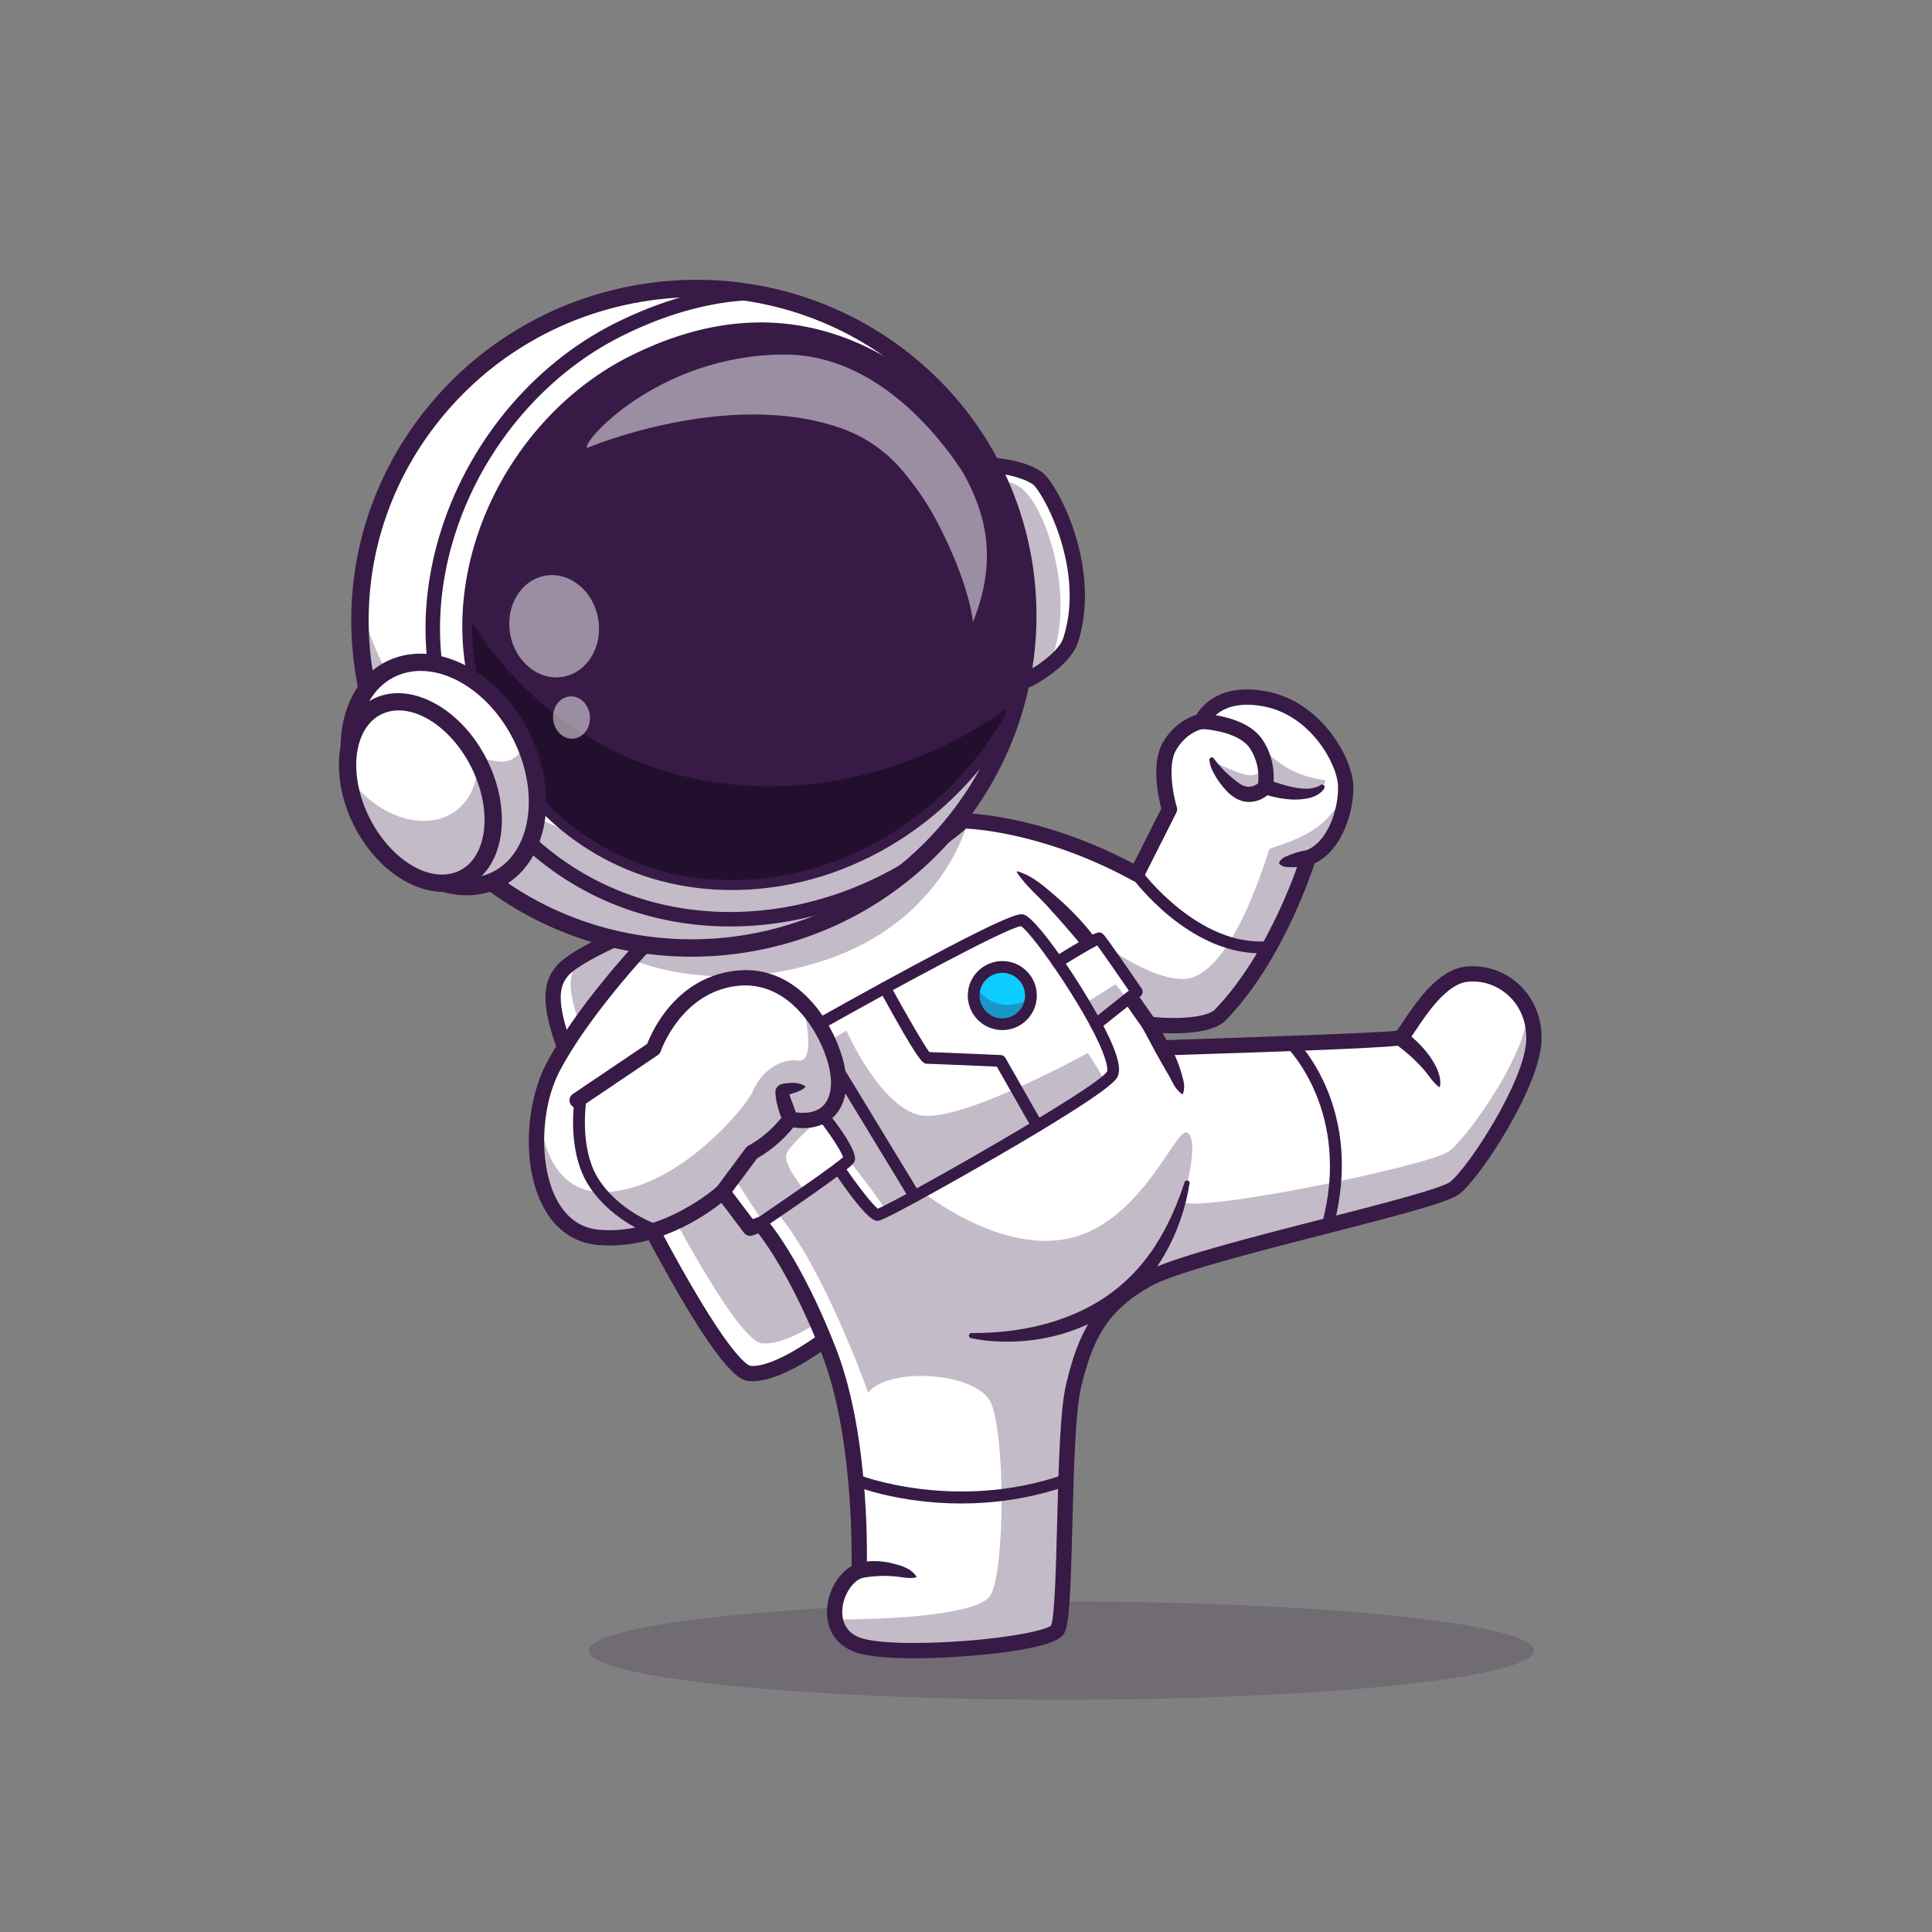 <svg xmlns="http://www.w3.org/2000/svg" xmlns:xlink="http://www.w3.org/1999/xlink" version="1.1" id="Layer_1" x="0px" y="0px" viewBox="0 0 4000 4000" style="enable-background:new 0 0 4000 4000;" xml:space="preserve">
<rect x="0" y="0" width="4000" height="4000" fill="#808080" stroke="none"/>
<g>
	
	<g>
		<g style="opacity:0.2;">
			<g>
				<ellipse style="fill:#371A45;" cx="2197.213" cy="3417.433" rx="978.632" ry="101.683"/>
			</g>
		</g>
		<g>
			<g>
				<g>
					<path style="fill:#FFFFFF;" d="M1736.479,2751.583c0,0-117.929,97.694-183.834,92.045       c-65.906-5.649-289.985-459.457-357.774-611.982c-67.789-152.525-54.608-193.951-30.128-222.197       c24.479-28.245,112.445-66.623,112.445-66.623l56.71,10.468l171.672,84.401l252.403,670.356l-16.624,35.601"/>
				</g>
			</g>
			<g style="opacity:0.3;">
				<g>
					<path style="fill:#371A45;" d="M1761.947,2689.305c0,0-117.929,97.694-183.835,92.045       c-65.906-5.649-289.985-459.458-357.774-611.982c-67.789-152.525-31.401-166.475-6.922-194.721       c24.479-28.245,75.604-31.822,75.604-31.822l54.842,15.367l187.174,17.224l252.403,670.356l-16.624,35.601"/>
				</g>
			</g>
			<g>
				<g>
					<path style="fill:#371A45;" d="M1558.15,2859.662c-2.329,0-4.609-0.093-6.86-0.283c-15.464-1.328-51.675-4.429-190.703-259.092       c-75.679-138.623-149.209-292.568-180.166-362.222c-66.255-149.082-59.692-201.968-27.627-238.972       c26.069-30.081,108.735-66.682,118.071-70.757c2.891-1.26,6.089-1.633,9.194-1.057l56.709,10.466       c1.421,0.264,2.803,0.72,4.106,1.36l171.67,84.4c3.604,1.777,6.401,4.858,7.817,8.618l252.407,670.356       c1.499,3.984,1.333,8.403-0.469,12.261l-16.626,35.601c-0.957,2.046-2.29,3.789-3.887,5.186       c-0.796,3.115-2.554,6.021-5.22,8.228C1734.385,2773.847,1628.692,2859.662,1558.15,2859.662z M1279.121,1959.26       c-26.401,11.85-85.327,40.801-102.432,60.539c-18.765,21.655-33.267,57.173,32.627,205.425       c30.645,68.95,103.481,221.47,178.56,359.067c127.046,232.842,162.5,243.174,166.123,243.584       c48.452,4.233,140.254-61.943,172.036-88.174c0.239-0.923,0.571-1.841,0.986-2.739l13.813-29.57l-247.861-658.271       l-164.092-80.676L1279.121,1959.26z"/>
				</g>
			</g>
			<g>
				<g>
					<path style="fill:#FFFFFF;" d="M1994.655,1699.483c0,0,160.556,1.15,358.901,110.365l67.789-134.322       c0,0-26.362-85.364,0-130.556c26.362-45.193,66.533-51.469,66.533-51.469s26.362-66.533,131.812-46.448       s164.451,128.033,166.334,179.509c1.883,51.475-22.596,128.679-77.204,149.393c0,0-62.14,203.366-184.536,327.646       c-37.66,30.128-144.993,16.947-144.993,16.947l26.362,48.959c0,0,480.171-15.064,493.352-20.713s67.789-124.28,137.461-131.812       c69.672-7.532,141.227,47.076,139.344,135.578c-1.883,88.502-120.513,273.038-163.823,306.933       c-43.31,33.894-542.311,135.578-638.345,190.185c-96.034,54.608-126.162,116.748-150.642,218.431       c-24.479,101.683-13.181,474.522-33.895,506.533c-20.713,32.011-329.529,58.374-410.499,32.011s-52.725-133.695,0-154.408       c0,0,9.415-269.272-62.14-453.808c-71.555-184.536-141.227-263.623-141.227-263.623l-22.13,8.16l-56.957-75.321       c0,0-116.747,106.705-257.346,94.151s-154.408-236.005-94.151-351.497c60.257-115.492,185.792-249.652,185.792-249.652       S1790.162,1881.614,1994.655,1699.483z"/>
				</g>
			</g>
			<g>
				<g>
					<circle style="fill:#0CCCFF;" cx="2075.183" cy="2061.231" r="59.315"/>
				</g>
			</g>
			<g>
				<g style="opacity:0.3;">
					<g>
						<path style="fill:#371A45;" d="M1117.048,2294.183c0,0-1.265,186.021,145.611,173.468s283.395-176.69,296.576-209.643        c13.181-32.953,51.783-67.789,93.21-62.14c41.427,5.649,8.883-118.987,8.883-118.987s80.48,76.623,74.871,160.415        c-5.609,83.793-59.711,80.341-74.871,79.713c-15.16-0.628-20.181-3.138-32.735,5.649        c-12.554,8.788-36.583,42.054-54.168,52.725c-17.584,10.67-29.941,19.458-29.941,19.458l-39.414,60.82        c0,0-18.883,20.405-21.364,22.34s-101.575,76.911-198.345,83.808c-96.77,6.897-141.637-38.723-164.396-116.969        C1098.208,2366.595,1117.048,2294.183,1117.048,2294.183z"/>
					</g>
				</g>
				<g style="opacity:0.3;">
					<g>
						<path style="fill:#371A45;" d="M1729.404,3352.991c0,0,291.485,2.191,321.613-50.534c30.128-52.725,30.128-336.433,0-399.201        c-30.128-62.767-210.597-73.96-253.58-20.086c0,0-91.084-258.128-189.593-373.857l-31.976,14.827l-54.608-83.481        c0,0,20.487-41.289,28.76-45.438c8.273-4.149,48.896-38.234,55.286-44.386c6.391-6.153,22.658-25.041,22.658-25.041        s14.437-7.197,18.203-6.109c3.766,1.088,34.522,0,34.522,0l20.086-6.444c0,0-60.257,51.469-71.555,73.438        c-11.298,21.969,33.458,71.555,32.107,73.438c-1.351,1.883-0.203,1.883,5.553,3.138c5.757,1.256,55.863-35.4,55.863-35.4        l18.219-2.271c0,0,63.379,89.769,76.56,89.769s92.42-47.703,92.42-47.703s162.415,131.941,309.291,94.844        c146.876-37.097,215.292-229.07,238.516-217.82c23.224,11.25,3.191,102.83-9.729,139.575        c-12.919,36.746,510.613-69.324,552.04-100.708c41.427-31.384,171.664-216.517,161.153-297.816        c0,0,26.646,46.078-2.603,139.308c-29.249,93.23-137.773,232.596-156.654,240.133        c-18.882,7.537-182.755,53.135-317.339,88.843c-134.584,35.708-277.081,78.719-328.55,105.082        s-127.25,105.975-137.229,230.953c-9.979,124.979-17.677,374.752-17.677,374.752s3.757,103.944-14.997,112.96        c-18.754,9.016-100.408,31.417-229.19,38.001c-128.781,6.585-179.213-7.37-202.014-21.106        C1732.159,3380.916,1729.404,3352.991,1729.404,3352.991z"/>
					</g>
				</g>
				<g style="opacity:0.3;">
					<g>
						<path style="fill:#371A45;" d="M1717.523,2154.793l34.721-21.065c0,0,71.555,161.94,155.663,175.749        c84.108,13.809,344.279-129.301,344.279-129.301s38.076,57.254,34.152,60.338c-3.925,3.084-384.865,228.392-386.747,229.333        c-1.883,0.941-56.491,29.657-56.491,29.657s-12.182,7.532-11.034,3.766s-74.8-102.154-74.8-102.154        s-4.573-19.064-5.333-20.546c-0.761-1.482-38.862-58.935-38.862-58.935s4.213-22.917,6.279-25.533        c2.065-2.616,15.988-25.857,16.419-42.332c0.43-16.475-6.7-59.486-8.179-64.149S1717.523,2154.793,1717.523,2154.793z"/>
					</g>
				</g>
				<g style="opacity:0.3;">
					<g>
						<path style="fill:#371A45;" d="M2022.458,2045.115c0,0,18.203,31.495,55.863,34.947s56.143-17.238,56.143-17.238        s-4.101,61.718-61.192,57.68C2016.181,2116.467,2012.415,2060.696,2022.458,2045.115z"/>
					</g>
				</g>
				<g style="opacity:0.3;">
					<g>
						<path style="fill:#371A45;" d="M2245.025,2077.695c5.593-2.341,64.594-40.001,64.594-40.001l21.969,27.618        c0,0-47.344,43.279-49.265,44.808c-1.92,1.53-16.641,0-16.641,0L2245.025,2077.695z"/>
					</g>
				</g>
				<g style="opacity:0.3;">
					<g>
						<path style="fill:#371A45;" d="M2189.481,1877.962c0,0,155.916,147.806,258.54,149.061        c102.625,1.255,175.851-261.112,180.037-268.645c4.186-7.532,138.784-26.077,157.476-137.945c0,0,3.43,65.652-24.089,106.506        c-27.519,40.854-50.115,46.503-50.115,46.503l-8.787,17.575c0,0-51.734,128.684-102.443,216.239        c-50.709,87.555-69.872,99.922-94.097,106.17c-24.225,6.248-102.86,9.003-105.371,7.12c-2.51-1.883-27.51-8.798-31.111-13.935        c-3.602-5.137-25.211-32.365-25.211-32.365v-13.496l9.247-7.365l-77.832-110.471l-19.458,8.16l-18.911-20.984        L2189.481,1877.962z"/>
					</g>
				</g>
				<g style="opacity:0.3;">
					<g>
						<path style="fill:#371A45;" d="M2509.812,1575.306c0,0,55.428,28.822,77.083,29.764c21.655,0.941,29.187-14.593,29.187-17.418        s-35.058-66.999-35.058-66.999s58.125,58.525,97.668,76.414s64.964,16.476,65.435,19.301        c0.471,2.824-6.841,21.786-26.709,24.479c-19.868,2.693-58.281-0.292-72.834-4.336c-14.553-4.045-25.93-6.051-27.838-4.39        c-1.907,1.661-14.405,22.086-46.137,9.757C2538.877,1629.549,2515.582,1589.793,2509.812,1575.306z"/>
					</g>
				</g>
			</g>
			<g>
				<g>
					<path style="fill:#371A45;" d="M1891.768,3433.271c-48.208,0-92.202-3.174-118.052-11.587       c-37.949-12.358-60.386-41.953-61.553-81.196c-1.187-39.692,20.532-80.503,50.854-98.184       c0.781-48.896,0.825-277.954-61.294-438.149c-56.807-146.509-112.803-226.05-131.68-250.576l-11.465,4.229       c-6.533,2.417-13.882,0.254-18.081-5.298l-46.938-62.075c-35.347,28.008-136.621,97.783-256.157,87.114       c-47.778-4.268-86.289-30.767-111.377-76.636c-48.315-88.345-35.596-220.854,4.609-297.925       c60.562-116.064,183.086-247.595,188.271-253.137c2.354-2.517,5.469-4.194,8.862-4.78       c4.556-0.784,457.642-80.398,656.372-257.395c2.925-2.603,6.826-4.26,10.625-4.001c6.558,0.046,159.189,2.319,352.002,104.536       l57.681-114.302c-5.82-21.687-22.134-93.411,3.237-136.904c22.583-38.708,54.453-52.524,69.424-57.083       c11.382-19.392,49.644-66.658,145.537-48.398c113.76,21.667,177.114,138.113,179.18,194.46       c1.89,51.797-21.875,133.931-80.137,161.653c-12.363,37.8-73.901,213.088-186.143,327.056c-0.439,0.444-0.903,0.859-1.387,1.25       c-29.546,23.643-90.181,24.692-127.134,22.769l7.91,14.688c179.609-5.679,441.758-15.098,476.934-19.36       c3.184-3.901,9.004-12.612,13.833-19.839c26.66-39.902,71.289-106.689,129.063-112.934       c39.727-4.302,79.663,9.033,109.673,36.553c31.387,28.784,48.145,69.653,47.178,115.078       c-2.026,95.127-125.977,284.683-169.883,319.048c-21.68,16.963-119.038,42.485-276.094,82.72       c-147.515,37.793-314.712,80.625-364.185,108.76c-91.001,51.743-119.585,110.771-143.086,208.384       c-12.139,50.42-15.317,174.458-18.125,283.896c-3.794,147.92-6.47,209.912-17.866,227.524       c-16.519,25.532-114.966,38.599-194.648,45.063C1971.099,3431.264,1930.098,3433.271,1891.768,3433.271z M1575.235,2519.003       c4.458,0,8.809,1.885,11.865,5.361c2.925,3.315,72.358,83.325,144.106,268.354c71.904,185.43,63.589,448.95,63.203,460.078       c-0.22,6.294-4.155,11.86-10.02,14.165c-22.925,9.004-41.528,42.241-40.625,72.583c0.537,18.027,7.871,41.694,39.736,52.07       c33.657,10.962,118.433,13.154,215.962,5.615c106.509-8.247,166.826-23.281,176.563-31.572       c7.632-16.494,10.391-124.136,12.612-210.767c2.983-116.426,6.069-236.816,18.989-290.488       c25.063-104.087,57.695-171.323,158.203-228.472c53.149-30.22,215.225-71.743,371.963-111.899       c115.728-29.648,246.89-63.252,264.453-76.992c38.56-30.176,155.977-211.152,157.759-294.819       c0.767-36.196-12.349-68.55-36.938-91.099c-23.311-21.377-54.258-31.733-84.902-28.423       c-43.091,4.658-84.126,66.074-106.172,99.067c-12.915,19.326-18.809,28.149-26.763,31.558       c-10.562,4.531-178.481,11.924-499.077,21.982c-6.099,0.181-11.577-3.027-14.419-8.306l-26.362-48.96       c-2.798-5.2-2.466-11.533,0.869-16.411c3.335-4.883,9.102-7.495,14.976-6.777c38.608,4.717,108.286,5.269,132.52-13.076       c117.842-120.2,179.355-318.45,179.966-320.442c1.426-4.678,4.937-8.428,9.512-10.164       c48.384-18.352,68.594-90.828,67.012-134.033c-1.689-46.248-57.407-146.252-153.496-164.556       c-90.259-17.19-113.276,34.68-114.219,36.897c-2.129,5.047-6.782,8.797-12.192,9.641c-1.226,0.215-33.379,6.206-55.317,43.816       c-18.691,32.044-5.288,95.996,1.45,117.937c1.201,3.904,0.845,8.13-0.991,11.777l-67.788,134.321       c-1.934,3.83-5.342,6.711-9.443,7.978c-4.102,1.272-8.54,0.813-12.3-1.252c-171.313-94.333-315.322-106.621-345.571-108.184       c-197.905,171.609-607.769,250.027-661.899,259.775c-20.698,22.627-126.831,140.837-179.785,242.327       c-40.796,78.193-42.993,198.472-4.902,268.125c20.063,36.689,49.15,56.982,86.445,60.313       c131.831,11.802,244.16-89.063,245.283-90.083c3.291-2.993,7.729-4.453,12.104-4.058c4.429,0.41,8.481,2.656,11.162,6.201       l49.883,65.967l11.123-4.102C1571.553,2519.321,1573.403,2519.003,1575.235,2519.003z M2176.392,3365.322c0,0,0,0,0,0.005       C2176.392,3365.322,2176.392,3365.326,2176.392,3365.322z"/>
				</g>
			</g>
			<g>
				<g>
					<path style="fill:#371A45;" d="M1496.138,2483.461c-3.276,0-6.587-1.016-9.419-3.125c-7.007-5.21-8.462-15.112-3.252-22.119       l60.688-81.597c1.362-1.836,3.11-3.35,5.117-4.448c46.396-25.298,72.886-63.657,73.145-64.043       c3.574-5.244,9.946-7.866,16.182-6.621c29.014,5.806,51.675,1.611,65.557-12.139c15.029-14.883,19.907-41.021,13.726-73.608       c-11.563-60.972-76.406-189.57-193.955-174.316c-114.473,14.814-155.479,133.726-155.879,134.927       c-1.104,3.301-3.276,6.172-6.162,8.12L1203.711,2291.2c-7.227,4.893-17.065,2.979-21.948-4.263s-2.974-17.065,4.263-21.948       l153.916-103.838c9.941-25.864,58.896-135.405,179.932-151.064c141.04-18.274,215.22,126.724,229.072,199.785       c8.203,43.242,0.195,79.453-22.544,101.968c-14.102,13.965-39.873,28.613-84.053,22.373       c-11.084,13.931-36.606,42.402-74.854,64.009l-58.657,78.862C1505.738,2481.259,1500.967,2483.461,1496.138,2483.461z"/>
				</g>
			</g>
			<g>
				<g>
					<path style="fill:#371A45;" d="M1620.65,2322.441c-7.608-19.817-14.173-39.205-15.312-60.837       c0.053-4.13,1.195-8.387,3.981-11.568c4.177-4.45,8.85-5.747,13.487-6.636c15.704-2.082,29.166-3.457,43.984,5.134       c0.76,0.453,1.009,1.437,0.555,2.198c-12.291,11.531-26.559,11.411-39.553,17.978c-0.338,0.182-0.641,0.712,0.861-0.332       c1.552-1.134,2.631-3.127,3.366-4.789c0.358-0.795,0.545-1.691,0.537-2.56c0.008-0.15,0.063,0.027,0.063,0.027       c0.2,0.355,0.202,0.441,0.528,1.456c5.047,15.705,12.393,33.095,17.199,49.064       C1655.989,2330.805,1628.726,2340.688,1620.65,2322.441L1620.65,2322.441z"/>
				</g>
			</g>
			<g>
				<g>
					<path style="fill:#371A45;" d="M1357.017,2558.94c-1.24,0-2.495-0.19-3.735-0.586c-3.35-1.079-82.583-27.271-132.07-100.19       c-49.893-73.53-31.621-182.612-30.82-187.217c1.152-6.616,7.441-11.035,14.058-9.893c6.616,1.147,11.05,7.441,9.907,14.058       c-0.181,1.03-17.334,104.082,26.982,169.395c44.834,66.069,118.662,90.459,119.404,90.693       c6.392,2.061,9.902,8.916,7.847,15.308C1366.924,2555.658,1362.153,2558.94,1357.017,2558.94z"/>
				</g>
			</g>
			<g>
				<g>
					<path style="fill:#371A45;" d="M2011.618,2759.956c114.941,0.828,235.382-29.44,320.476-109.289       c22.123-20.215,41.782-44.302,58.309-69.227c26.677-40.797,46.65-86.322,62.222-133.85c0.899-2.777,3.88-4.299,6.657-3.4       c2.507,0.812,3.988,3.34,3.591,5.863c-8.037,50.26-24.705,99.73-50.305,145.015       c-65.865,117.426-192.843,182.569-325.707,182.66c-25.8,0.079-51.358-1.701-76.788-7.346c-2.845-0.631-4.64-3.45-4.009-6.295       C2006.644,2761.472,2009.051,2759.782,2011.618,2759.956L2011.618,2759.956z"/>
				</g>
			</g>
			<g>
				<g>
					<path style="fill:#371A45;" d="M2748.648,2549.74c-1.055,0-2.119-0.137-3.184-0.425c-6.484-1.753-10.317-8.428-8.564-14.912       c62.339-230.596-70.659-364.087-72.012-365.41c-4.8-4.697-4.883-12.393-0.186-17.197c4.702-4.795,12.393-4.883,17.197-0.186       c5.928,5.801,144.502,144.922,78.477,389.141C2758.911,2546.171,2754.004,2549.74,2748.648,2549.74z"/>
				</g>
			</g>
			<g>
				<g>
					<path style="fill:#371A45;" d="M1989.761,3112.797c-127.588,0-216.841-34.849-222.397-37.075       c-6.23-2.495-9.258-9.565-6.768-15.801c2.49-6.23,9.551-9.282,15.801-6.782c1.982,0.791,200.723,78.096,426.606-0.195       c6.357-2.222,13.276,1.167,15.474,7.505c2.202,6.348-1.162,13.276-7.505,15.474       C2131.211,3103.569,2055.406,3112.797,1989.761,3112.797z"/>
				</g>
			</g>
			<g>
				<g>
					<path style="fill:#371A45;" d="M1773.932,3237.141c21.434-6.6,44.408-6.113,66.231-2.086       c21.09,5.059,43.433,9.402,56.979,28.538c0.651,0.916,0.049,2.27-1.065,2.408c-11.011,2.077-20.476,0.847-30.82-0.687       c-27.811-4.244-56.074-3.212-83.48,2.313C1762.515,3270.881,1755.575,3243.51,1773.932,3237.141L1773.932,3237.141z"/>
				</g>
			</g>
			<g>
				<g>
					<path style="fill:#371A45;" d="M2907.711,2135.596c31,19.573,80.868,74.703,73.515,113.839       c-0.188,1.095-1.592,1.607-2.434,0.881c-9.849-8.115-15.774-16.35-22.03-24.719c-18.627-24.734-42.763-45.453-67.159-64.142       C2873.99,2148.949,2890.668,2125.25,2907.711,2135.596L2907.711,2135.596z"/>
				</g>
			</g>
			<g>
				<g>
					<path style="fill:#371A45;" d="M2609.234,1973.671c-148.755,0-260.596-149.968-265.483-156.628       c-3.97-5.413-2.803-13.018,2.607-16.992c5.41-3.982,13.022-2.81,16.997,2.598c1.172,1.592,118.613,159.092,263.599,145.896       c6.665-0.603,12.607,4.316,13.213,11.011c0.61,6.687-4.316,12.602-11.006,13.213       C2622.451,1973.378,2615.806,1973.671,2609.234,1973.671z"/>
				</g>
			</g>
			<g>
				<g>
					<path style="fill:#371A45;" d="M2711.733,1791.492c-14.926,3.905-30.63,4.279-46.078,3.75       c-5.22-0.119-10.633-1.266-16.85-6.697c-0.755-0.66-0.93-1.737-0.485-2.588c3.827-7.314,8.456-10.344,13.279-12.346       c14.207-6.088,28.981-11.429,44.307-13.197C2725.288,1758.64,2730.32,1786.221,2711.733,1791.492L2711.733,1791.492z"/>
				</g>
			</g>
			<g>
				<g>
					<path style="fill:#371A45;" d="M2619.702,1644.892c-1.079,0-2.173-0.112-3.271-0.342c-8.545-1.799-14.014-10.186-12.212-18.728       c0.068-0.347,8.032-41.797-17.529-78.013c-20.889-29.595-78.774-37.832-99.316-38.508c-8.721-0.286-15.566-7.583-15.288-16.304       c0.273-8.721,7.578-15.608,16.279-15.3c3.652,0.115,89.878,3.31,124.155,51.88c33.716,47.761,23.105,100.535,22.637,102.759       C2633.589,1639.782,2627.022,1644.892,2619.702,1644.892z"/>
				</g>
			</g>
			<g>
				<g>
					<path style="fill:#371A45;" d="M2514.467,1572.153c12.776,17.849,30.988,34.648,48.277,47.591       c13.8,11.194,29.497,12.654,43.206,1.099c0.5-0.359,1.809-1.721,1.628-1.454l17.445-4.874       c29.092,9.64,81.272,28.932,108.722,11.075c2.365-1.934,5.92-1.511,7.713,0.981c1.323,1.821,1.318,4.208,0.181,6       c-6.53,10.233-18.261,16.253-29.562,19.283c-32.553,7.995-66.313,1.553-97.72-8.208c0-0.001,17.444-4.875,17.444-4.875       c-10.876,13.005-27.137,20.995-44.077,21.521c-30.858,1.368-53.522-25.935-68.671-48.905       c-6.959-11.78-14.377-24.159-15.083-38.275c-0.207-4.756,6.415-6.908,9.039-2.999       C2513.01,1570.111,2514.467,1572.153,2514.467,1572.153L2514.467,1572.153z"/>
				</g>
			</g>
			<g>
				<g>
					<path style="fill:#371A45;" d="M2379.307,2136.357c-4.98,0-9.883-2.349-12.959-6.733l-34.985-49.893       c-5.015-7.148-3.281-17.007,3.867-22.021c7.158-5.015,17.012-3.276,22.021,3.867l34.985,49.893       c5.015,7.148,3.281,17.007-3.867,22.021C2385.606,2135.429,2382.442,2136.357,2379.307,2136.357z"/>
				</g>
			</g>
			<g>
				<g>
					<path style="fill:#371A45;" d="M1564.693,2550.868c-3.901,0-7.734-1.875-10.088-5.356c-3.76-5.562-2.295-13.125,3.271-16.885       c81.299-54.932,171.533-117.959,187.573-132.617c-3.086-11.606-25.102-45.127-45.513-71.567       c-4.106-5.317-3.125-12.954,2.193-17.056c5.322-4.111,12.964-3.12,17.056,2.192c60.313,78.125,52.041,91.909,48.511,97.798       c-7.764,12.93-126.26,94.146-196.206,141.406C1569.405,2550.19,1567.036,2550.868,1564.693,2550.868z"/>
				</g>
			</g>
			<g>
				<g>
					<path style="fill:#371A45;" d="M1816.763,2527.568c-7.681,0-25.977-6.504-90.542-101.978       c-3.765-5.562-2.305-13.12,3.262-16.885c5.557-3.76,13.125-2.3,16.885,3.262c25.918,38.315,59.277,81.987,71.289,90.493       c45.273-19.165,451.885-248.604,474.17-283.618c0.024-0.044,2.729-4.761-2.837-23.623       c-23.804-80.625-149.863-262.285-175.229-277.813c-32.271,4.661-268.516,132.905-411.997,213.872       c-5.85,3.291-13.267,1.235-16.567-4.614s-1.235-13.267,4.614-16.567c0.981-0.557,99.497-56.113,200.117-110.19       c207.363-111.44,220.957-108.352,229.063-106.509c30.874,7.014,150.737,188.398,184.727,271.006       c14.009,34.043,16.67,54.858,8.628,67.495c-15.713,24.692-144.995,102.842-250.684,164.048       c-44.521,25.786-227.725,130.239-243.12,131.528C1818.008,2527.519,1817.422,2527.568,1816.763,2527.568z M2112.73,1916.843       L2112.73,1916.843C2112.73,1916.84,2112.735,1916.843,2112.73,1916.843z"/>
				</g>
			</g>
			<g>
				<g>
					<path style="fill:#371A45;" d="M1893.697,2488.696c-4.106,0-8.115-2.08-10.4-5.845l-160.273-263.716       c-3.491-5.742-1.665-13.223,4.072-16.709c5.752-3.491,13.228-1.66,16.709,4.072l160.273,263.716       c3.491,5.742,1.665,13.223-4.072,16.709C1898.028,2488.124,1895.85,2488.696,1893.697,2488.696z"/>
				</g>
			</g>
			<g>
				<g>
					<path style="fill:#371A45;" d="M2147.691,2343.232c-4.229,0-8.34-2.207-10.581-6.147l-73.252-128.73       c-57.773-2.505-139.521-5.972-144.653-5.972c-8.55,0-14.727,0-97.803-151.416c-3.228-5.889-1.074-13.281,4.814-16.514       c5.889-3.213,13.281-1.074,16.514,4.814c32.603,59.429,70.293,124.658,81.348,138.921c25.249,0.85,134.087,5.571,147.554,6.157       c4.18,0.181,7.974,2.5,10.044,6.133l76.577,134.575c3.32,5.84,1.279,13.262-4.556,16.587       C2151.797,2342.719,2149.732,2343.232,2147.691,2343.232z"/>
				</g>
			</g>
			<g>
				<g>
					<path style="fill:#371A45;" d="M2075.181,2132.709c-39.409,0-71.475-32.065-71.475-71.479       c0-39.409,32.065-71.474,71.475-71.474c39.414,0,71.479,32.065,71.479,71.474       C2146.66,2100.644,2114.595,2132.709,2075.181,2132.709z M2075.181,2014.077c-26.001,0-47.148,21.152-47.148,47.153       s21.147,47.153,47.148,47.153s47.153-21.152,47.153-47.153S2101.182,2014.077,2075.181,2014.077z"/>
				</g>
			</g>
			<g>
				<g>
					<path style="fill:#371A45;" d="M2269.239,2132.709c-3.579,0-7.119-1.572-9.521-4.585c-4.185-5.254-3.32-12.905,1.934-17.09       l75.464-60.103c-22.715-33.022-53.53-77.424-65.42-93.567c-13.984,7.112-46.768,26.553-75.796,44.578       c-5.693,3.54-13.198,1.799-16.748-3.919c-3.545-5.706-1.787-13.203,3.916-16.746c89.131-55.339,91.924-53.467,99.404-48.484       c2.412,1.609,5.723,3.816,81.113,113.713c3.608,5.264,2.539,12.417-2.451,16.392l-84.326,67.158       C2274.566,2131.84,2271.89,2132.709,2269.239,2132.709z"/>
				</g>
			</g>
			<g>
				<g>
					<path style="fill:#371A45;" d="M2239.645,1957.875c-20.358-24.547-44.025-52.002-65.823-75.764       c-22.57-26.209-49.01-46.233-68.355-75.913c-0.713-1.022,0.361-2.529,1.569-2.116c34.484,10.594,59.794,35.556,86.403,58.171       c25.949,23.412,50.065,48.276,71.289,76.371C2276.646,1955.395,2252.785,1973.744,2239.645,1957.875L2239.645,1957.875z"/>
				</g>
			</g>
			<g>
				<g>
					<path style="fill:#371A45;" d="M2419.076,2161.153c15.042,23.05,24.261,48.404,30.753,74.883       c2.246,8.668,3.027,17.958-0.548,28.18c-0.298,0.85-1.228,1.298-2.077,1c-16.397-11.709-20.379-28.185-30.349-43.691       c-7.193-12.765-18.249-31.572-24.879-44.147C2383.02,2159.632,2407.703,2144.962,2419.076,2161.153L2419.076,2161.153z"/>
				</g>
			</g>
		</g>
		<g style="opacity:0.3;">
			<g>
				<path style="fill:#371A45;" d="M1307.447,1986.191c0,0,171.871,79.681,405.624,0s286.776-272.571,286.776-272.571      s-162.615,43.503-216.406,63.589c-53.792,20.086-215.732,56.491-253.392,74.066c-37.66,17.575-74.548,26.101-106.946,53.849      S1328.384,1934.06,1307.447,1986.191z"/>
			</g>
		</g>
		<g>
			<g>
				<g>
					<g>
						<path style="fill:#FFFFFF;" d="M2044.618,962.964c0,0,78.696,1.59,102.917,26.909        c37.072,38.752,106.858,183.673,70.479,331.15c-11.145,45.737-89.37,86.06-89.37,86.06S2042.212,1121.303,2044.618,962.964z"/>
					</g>
				</g>
				<g style="opacity:0.3;">
					<g>
						<path style="fill:#371A45;" d="M2011.247,983.258c0,0,74.952,5.798,102.917,26.909        c48.018,36.25,106.521,204.452,70.479,331.15c-11.145,45.737-89.37,86.06-89.37,86.06S2008.841,1141.597,2011.247,983.258z"/>
					</g>
				</g>
				<g>
					<g>
						<path style="fill:#371A45;" d="M2128.643,1422.892c-2.095,0-4.189-0.418-6.167-1.253c-4.321-1.831-7.607-5.488-8.965-9.98        c-3.56-11.765-87.114-289.964-84.697-448.936c0.127-8.643,7.173-15.571,15.806-15.571c0.029,0,0.059,0,0.088,0.003        c2.759,0.015,68.091,0.71,111.563,29.541c31.504,20.891,123.818,193.823,76.992,348.525        c-12.832,51.047-88.74,91.46-97.378,95.913C2133.618,1422.304,2131.133,1422.892,2128.643,1422.892z M2060.493,979.75        c2.866,132.185,59.478,339.934,77.695,403.599c24.141-15.095,58.413-41.226,64.463-66.069        c0.073-0.288,0.151-0.576,0.234-0.859c23.096-75.889,7.891-153.542-8.931-205.322        c-20.229-62.275-48.027-103.066-55.176-108.062C2114.771,987.116,2080.415,981.633,2060.493,979.75z"/>
					</g>
				</g>
			</g>
			<g>
				<g>
					<g>
						<path style="fill:#FFFFFF;" d="M2127.651,1295.053c-3.353,114.118-35.571,228.104-97.606,330.73        c-12.661,20.921-26.488,41.338-41.584,61.177c-7.315,9.674-15.018,19.222-22.954,28.696        c-24.068,28.423-49.949,54.426-77.382,78.01c-23.595,20.383-48.381,38.932-74.021,55.67        c-30.955,20.23-63.28,37.756-96.563,52.627c-12.156,5.383-24.417,10.433-36.781,15.152        c-226.485,85.884-491.072,52.052-689.328-111.308c-292.101-240.585-329.523-671.031-83.705-961.411        c47.384-55.893,101.809-102.648,160.943-139.735c6.87-4.4,13.896-8.62,20.998-12.688        c18.924-11.009,38.263-21.073,57.963-30.169c45.569-21.022,93.078-36.94,141.516-47.695        c48.412-10.805,97.882-16.448,147.349-16.844c15.729-0.135,31.457,0.241,47.211,1.181c23.604,1.421,47.13,3.97,70.604,7.825        c116.9,18.865,230.201,67.802,327.491,147.973C2049.837,892.631,2133.559,1093.824,2127.651,1295.053z"/>
					</g>
					<g>
						<path style="fill:#371A45;" d="M1431.748,1964.589c-159.233,0-316.055-54.016-441.484-157.366        c-141.084-116.204-227.759-280.051-244.063-461.357c-16.431-182.759,40.435-361.272,160.122-502.656        c46.733-55.12,101.025-102.256,161.372-140.105c6.563-4.204,13.457-8.369,21.06-12.722        c18.877-10.981,38.428-21.16,58.11-30.244c45.239-20.872,92.974-36.961,141.885-47.822        c48.438-10.808,98.14-16.489,147.729-16.885c15.938-0.146,31.88,0.261,47.334,1.184c24.111,1.45,47.93,4.092,70.796,7.844        c120.649,19.47,234.199,70.776,328.359,148.369c162.847,134.111,252.695,331.763,246.519,542.278l0,0        c-3.433,116.704-37.275,231.379-97.871,331.626c-12.837,21.208-26.865,41.846-41.694,61.338        c-6.758,8.938-14.287,18.347-23.008,28.762c-23.784,28.091-49.888,54.407-77.593,78.225        c-23.145,19.995-48.115,38.774-74.219,55.813c-30.518,19.946-63.091,37.7-96.816,52.766        c-12.119,5.369-24.521,10.481-36.87,15.193C1600.366,1949.565,1515.718,1964.589,1431.748,1964.589z M1442.578,599.074        c-2.021,0-4.043,0.007-6.069,0.024c-49.331,0.396-98.774,6.047-146.963,16.799c-48.657,10.806-96.143,26.812-141.147,47.571        c-19.57,9.038-39.023,19.163-57.808,30.093c-7.563,4.329-14.404,8.462-20.928,12.644        c-60.044,37.656-114.053,84.546-160.537,139.377c-119.048,140.627-175.61,318.181-159.268,499.954        c16.211,180.322,102.417,343.279,242.739,458.855c190.557,157.017,453.999,199.553,687.515,111.008        c12.28-4.688,24.629-9.775,36.685-15.115c33.54-14.985,65.942-32.644,96.299-52.485c25.967-16.951,50.806-35.63,73.828-55.522        c27.563-23.694,53.53-49.873,77.183-77.808c8.677-10.359,16.167-19.722,22.891-28.616        c14.756-19.394,28.706-39.922,41.479-61.021c60.269-99.707,93.931-213.762,97.339-329.834l1.836,0.054l-1.836-0.054        c6.147-209.373-83.218-405.955-245.181-539.338c-93.657-77.18-206.602-128.21-326.616-147.578        c-22.749-3.735-46.44-6.36-70.425-7.805C1470.181,599.477,1456.411,599.074,1442.578,599.074z"/>
					</g>
				</g>
				<g style="opacity:0.3;">
					<g>
						<path style="fill:#371A45;" d="M991.428,1805.79c198.247,163.393,462.87,197.221,689.339,111.304        c12.371-4.703,24.625-9.747,36.759-15.134c33.299-14.861,65.606-32.408,96.57-52.611        c25.631-16.761,50.438-35.299,74.018-55.664c27.457-23.585,53.322-49.583,77.414-78.019        c7.896-9.496,15.61-19.019,22.954-28.685c15.091-19.854,28.881-40.294,41.558-61.206        c62.034-102.627,94.282-216.595,97.615-330.742c1.853-62.689-5.007-125.421-20.412-186.223        c-5.708,108.852-37.78,217.072-96.957,314.985c-12.63,20.951-26.468,41.352-41.559,61.206        c-7.3,9.662-15.014,19.186-22.954,28.686c-24.092,28.436-49.957,54.433-77.369,78.016        c-23.624,20.369-48.387,38.902-74.018,55.664c-30.963,20.203-63.315,37.755-96.569,52.612        c-12.179,5.389-24.432,10.434-36.803,15.137c-226.469,85.917-491.048,52.085-689.339-111.304        c-115.701-95.282-191.391-220.368-225.393-354.689C735.334,1455.628,819.006,1663.8,991.428,1805.79z"/>
					</g>
				</g>
				<g>
					<g>
						<path style="fill:#371A45;" d="M1431.753,1976.879c-162.056,0-321.646-54.973-449.307-160.166        c-143.643-118.311-231.894-285.137-248.491-469.746c-16.728-186.06,41.157-367.786,162.983-511.702        c47.559-56.091,102.808-104.058,164.224-142.576c6.636-4.253,13.701-8.523,21.484-12.979        c19.136-11.13,39.033-21.489,59.063-30.737c46.04-21.238,94.609-37.61,144.375-48.66        c49.268-10.996,99.844-16.775,150.298-17.18c16.206-0.139,32.427,0.268,48.164,1.206c24.536,1.477,48.774,4.165,72.056,7.988        c122.768,19.812,238.345,72.034,334.185,151.011c165.801,136.543,257.285,337.788,250.991,552.129l0,0        c-3.496,118.818-37.949,235.569-99.639,337.625c-13.066,21.587-27.339,42.585-42.432,62.422        c-6.86,9.075-14.512,18.64-23.364,29.214c-24.248,28.633-50.811,55.413-79.004,79.653        c-23.54,20.334-48.955,39.446-75.513,56.787c-31.06,20.298-64.209,38.364-98.525,53.694        c-12.349,5.471-24.951,10.667-37.5,15.454C1603.335,1961.589,1517.193,1976.879,1431.753,1976.879z M1442.583,611.369        c-1.987,0-3.979,0.01-5.967,0.027c-48.472,0.386-97.051,5.94-144.395,16.504c-47.813,10.618-94.463,26.34-138.672,46.736        c-19.219,8.872-38.325,18.818-56.777,29.553c-7.456,4.268-14.126,8.298-20.479,12.368        c-59.072,37.048-112.124,83.11-157.793,136.978c-116.894,138.091-172.441,312.432-156.396,490.901        c15.913,177.019,100.547,336.997,238.311,450.464c187.163,154.224,445.938,195.986,675.337,109.004        c12.061-4.602,24.204-9.607,36.064-14.861c32.915-14.705,64.741-32.048,94.556-51.536c25.513-16.655,49.907-35,72.515-54.534        c27.095-23.293,52.603-49.006,75.84-76.448c8.496-10.151,15.864-19.358,22.466-28.088        c14.512-19.077,28.218-39.243,40.762-59.971c59.175-97.888,92.222-209.871,95.571-323.828        c6.035-205.544-81.699-398.535-240.708-529.485c-91.978-75.796-202.896-125.911-320.757-144.932        c-22.368-3.672-45.64-6.253-69.204-7.671C1469.693,611.767,1456.172,611.369,1442.583,611.369z M2127.652,1295.053h0.049        H2127.652z"/>
					</g>
				</g>
				<g>
					<g>
						<path style="fill:#371A45;" d="M1431.753,1980.732c-162.935,0-323.398-55.276-451.758-161.045        c-144.448-118.97-233.188-286.731-249.878-472.375c-16.821-187.095,41.382-369.827,163.882-514.536        c47.813-56.396,103.364-104.622,165.117-143.352c6.655-4.268,13.774-8.569,21.616-13.057        c19.214-11.179,39.224-21.594,59.36-30.891c46.289-21.355,95.122-37.815,145.151-48.926        c49.536-11.052,100.381-16.865,151.108-17.271c16.304-0.132,32.603,0.271,48.423,1.213c24.668,1.484,49.043,4.187,72.451,8.03        c123.433,19.919,239.643,72.429,336.011,151.843c166.729,137.305,258.721,339.673,252.393,555.215l0,0        c-3.511,119.482-38.159,236.882-100.195,339.507c-13.135,21.704-27.485,42.817-42.656,62.761        c-6.894,9.116-14.585,18.733-23.481,29.355c-24.39,28.804-51.099,55.73-79.448,80.1        c-23.657,20.442-49.209,39.658-75.913,57.092c-31.226,20.408-64.561,38.574-99.063,53.987        c-12.422,5.503-25.088,10.723-37.695,15.537C1604.263,1965.358,1517.656,1980.732,1431.753,1980.732z M1442.583,615.224        c-1.978,0-3.955,0.01-5.938,0.027c-48.198,0.383-96.509,5.906-143.584,16.411c-47.549,10.559-93.935,26.194-137.895,46.472        c-19.111,8.823-38.105,18.711-56.455,29.387c-7.422,4.25-14.038,8.247-20.337,12.283        c-58.769,36.858-111.518,82.659-156.929,136.223c-116.226,137.295-171.455,310.63-155.503,488.064        c15.82,175.984,99.961,335.027,236.924,447.835c186.104,153.347,443.413,194.868,671.519,108.374        c11.987-4.578,24.067-9.556,35.869-14.783c32.72-14.614,64.365-31.863,94.009-51.238        c25.366-16.56,49.624-34.802,72.104-54.224c26.948-23.167,52.31-48.735,75.415-76.023        c8.447-10.085,15.771-19.243,22.334-27.92c14.438-18.979,28.066-39.031,40.542-59.641        c58.828-97.322,91.685-208.652,95.015-321.946c6.001-204.346-81.226-396.209-239.307-526.397        c-91.45-75.361-201.733-125.19-318.921-144.102c-22.246-3.652-45.386-6.218-68.818-7.627        C1469.541,615.619,1456.094,615.224,1442.583,615.224z M2127.652,1295.053h0.049H2127.652z"/>
					</g>
				</g>
				<g>
					<g>
						<path style="fill:#371A45;" d="M2099.853,1468.067c-234.052,431.577-816.802,503.337-1062.851,87.443        c-167.397-282.95-14.864-665.466,271.833-808.996c208.662-104.463,457.93-116.643,708.079,157.648        c0,0,91.618,138.463,101.305,256.621c9.688,118.158-1.094,234.845-1.094,234.845L2099.853,1468.067z"/>
					</g>
				</g>
				<g>
					<g>
						<path style="fill:#220F2D;" d="M1037.021,1555.505c246.032,415.888,828.791,344.118,1062.844-87.423l3.486-14.689        c-361.997,271.241-878.643,237.585-1135.369-178.28C964.151,1371.399,985.377,1468.179,1037.021,1555.505z"/>
					</g>
				</g>
				<g>
					<g>
						<path style="fill:#371A45;" d="M1511.211,1918.202c-52.563,0-104.668-6.108-155.171-18.535        c-166.421-40.947-302.944-144.646-394.81-299.883c-84.346-142.556-102.915-315.808-52.29-487.842        c56.245-191.148,192.324-356.577,364.014-442.529c95.42-47.769,189.858-74.05,280.688-78.115l1.538-0.068l1.518,0.244        c122.959,19.844,238.672,72.129,334.634,151.204c166.006,136.714,257.603,338.208,251.299,552.815l0,0        c-3.496,118.967-37.993,235.862-99.761,338.044c-13.081,21.611-27.373,42.637-42.48,62.498        c-6.87,9.084-14.526,18.66-23.394,29.243c-24.277,28.674-50.874,55.486-79.102,79.753l-1.885,1.382        C1777.241,1879.877,1642.827,1918.202,1511.211,1918.202z M1553.448,621.315c-86.133,4.104-175.982,29.302-267.075,74.905        c-164.385,82.295-294.731,240.869-348.677,424.185c-48.247,163.97-30.727,328.794,49.336,464.114        c87.671,148.15,217.749,247.061,376.172,286.04c168.848,41.538,356.851,9.089,516.04-89.023        c26.699-23.037,51.875-48.457,74.824-75.564c8.491-10.137,15.85-19.333,22.441-28.052        c14.492-19.055,28.184-39.194,40.713-59.897c59.097-97.761,92.104-209.597,95.449-323.408        c6.025-205.278-81.597-398.018-240.396-528.799C1780.811,690.444,1670.586,640.497,1553.448,621.315z M2127.652,1295.053        h0.049H2127.652z"/>
					</g>
				</g>
				<g>
					<g>
						<path style="fill:#371A45;" d="M1515.186,1842.702c-203.74,0-380.776-102.28-487.066-281.938        c-74.604-126.101-91.016-279.39-46.216-431.626c49.81-169.263,170.298-315.749,322.31-391.851        c261.699-131.018,504.053-77.219,720.322,159.922l0.981,1.26c3.804,5.742,93.193,142.046,102.983,261.472        c9.648,117.693-0.991,235.459-1.104,236.636l-0.234,1.443l-17.588,73.77l-0.649,1.199        c-121.235,223.543-344.37,365.168-582.329,369.607C1522.788,1842.665,1518.97,1842.702,1515.186,1842.702z M1574.517,688.625        c-84.541,0-171.636,22.346-261.064,67.114c-146.982,73.586-263.525,215.354-311.753,379.226        c-43.164,146.682-27.476,294.17,44.185,415.291c104.37,176.423,279.448,275.466,480.327,271.706        c230.122-4.294,446.084-141.284,563.921-357.62l16.782-70.379c0.869-9.963,10.127-121.243,1.021-232.339        c-9.023-110.046-92.485-240.767-99.204-251.123C1873.745,762.734,1728.399,688.625,1574.517,688.625z M2099.854,1468.068        h0.049H2099.854z"/>
					</g>
				</g>
				<g>
					<g>
						<path style="fill:#FFFFFF;" d="M749.623,1667.328c53.882,123.308,173.006,194.696,266.091,159.416        s124.856-163.85,70.973-287.158c-0.323-0.779-0.703-1.589-1.07-2.355c-54.337-121.868-172.593-192.102-265.02-157.061        c-71.91,27.25-107.224,110.18-94.748,203.336C729.537,1610.931,737.372,1639.285,749.623,1667.328z"/>
					</g>
				</g>
				<g style="opacity:0.3;">
					<g>
						<path style="fill:#371A45;" d="M749.623,1667.328c53.882,123.308,173.006,194.696,266.091,159.416        s124.856-163.85,70.973-287.158c-0.323-0.779-0.703-1.589-1.07-2.355c-4.704,16.532-15.186,35.03-38.601,39.01        c-41.016,6.952-143.492-46.633-143.492-46.633s-77.202,22.872-177.675,53.899        C729.537,1610.931,737.372,1639.285,749.623,1667.328z"/>
					</g>
				</g>
				<g>
					<g>
						<path style="fill:#371A45;" d="M966.128,1853.605c-89.326,0.005-185.591-70.576-233.003-179.068l0,0        c-33.227-76.04-36.938-156.13-10.176-219.731c18.623-44.255,50.176-75.879,91.25-91.448        c101.777-38.572,231.387,37.253,288.96,169.011c33.227,76.042,36.938,156.133,10.176,219.734        c-18.623,44.255-50.176,75.879-91.25,91.448C1004.121,1850.358,985.279,1853.603,966.128,1853.605z M871.138,1389.072        c-15.171,0-30.029,2.559-44.185,7.925c-31.641,11.992-56.143,36.807-70.85,71.76c-22.617,53.765-18.887,125.308,9.98,191.377        l0,0c50.024,114.47,159.165,181.658,243.247,149.78c31.641-11.992,56.138-36.807,70.85-71.76        c22.617-53.765,18.887-125.308-9.98-191.379C1028.599,1451.577,946.109,1389.072,871.138,1389.072z"/>
					</g>
				</g>
				<g>
					<g>
						
							<ellipse transform="matrix(0.874 -0.486 0.486 0.874 -689.919 632.364)" style="fill:#FFFFFF;" cx="873.097" cy="1645.1" rx="146.432" ry="193.71"/>
					</g>
					<g>
						<path style="fill:#371A45;" d="M910.337,1830.639c-46.836,0-95.518-24.4-134.033-67.307l0,0        c-70.679-78.726-84.927-195.808-31.763-260.996c22.109-27.117,52.583-41.895,88.13-42.737        c47.93-1.081,97.832,23.386,137.222,67.268c70.679,78.728,84.922,195.813,31.758,260.999        c-22.109,27.117-52.583,41.895-88.13,42.737C912.461,1830.627,911.402,1830.639,910.337,1830.639z M835.86,1463.373        c-1.035,0-2.065,0.012-3.096,0.037c-34.399,0.815-63.887,15.11-85.273,41.333c-52.021,63.796-37.827,178.657,31.646,256.045        l0,0c38.652,43.054,87.676,67.139,134.292,66.003c34.399-0.815,63.887-15.11,85.273-41.333        c52.026-63.794,37.832-178.655-31.641-256.047C929.263,1487.309,881.612,1463.373,835.86,1463.373z"/>
					</g>
				</g>
				<g style="opacity:0.3;">
					<g>
						<path style="fill:#371A45;" d="M1032.952,1665.31c-5.92-36.202-21.927-70.851-44.294-100.216        c6.453,83.724-47.806,142.491-126.987,133.624c-51.167-5.708-100.965-38.393-135.551-83.851        c0.372,5.283,1.06,10.711,1.947,16.203c15.12,92.179,95.625,174.574,179.827,184.019        C992.095,1824.535,1048.053,1757.441,1032.952,1665.31z"/>
					</g>
				</g>
				<g>
					<g>
						<path style="fill:#371A45;" d="M916.602,1846.427c-71.104,0-150.137-60.112-190.337-151.128c0-0.002,0-0.002,0-0.002        c-28.462-64.439-32.495-133.55-10.781-184.868c14.087-33.298,37.734-56.897,68.384-68.242        c79.17-29.285,182.593,35.342,230.62,144.075c28.462,64.438,32.495,133.545,10.786,184.866        c-14.087,33.301-37.734,56.902-68.384,68.247C943.99,1844.147,930.445,1846.427,916.602,1846.427z M759.165,1680.764        c40.493,91.672,123.579,147.693,185.234,124.875c21.113-7.813,37.622-24.595,47.744-48.525        c17.915-42.351,13.97-100.789-10.557-156.316c-40.498-91.68-123.608-147.683-185.229-124.875        c-21.113,7.813-37.622,24.592-47.749,48.523c-17.915,42.351-13.965,100.789,10.557,156.321V1680.764z"/>
					</g>
				</g>
				<g style="opacity:0.5;">
					<g>
						<path style="fill:#FFFFFF;" d="M1215.865,927.312c0,0,289.367-122.795,524.19-41.184c0.247,0.086,0.493,0.172,0.74,0.258        c49.407,17.219,93.101,47.381,126.723,86.975c44.463,52.361,67.288,94.939,85.911,133.198        c56.584,116.383,60.972,181.545,60.972,181.545c37.375-93.803,41.342-181.818-4.812-279.227        c-4.576-9.59-9.654-19.31-15.187-29.122c-1.267-2.265-2.574-4.482-3.925-6.696c0.041-0.047-0.007-0.086-0.1-0.122        c-12.627-19.083-30.183-43.535-52.332-69.464c-66.754-78.242-175.058-170.099-315.357-169.484        C1360.354,735.138,1200.214,919.837,1215.865,927.312z"/>
					</g>
				</g>
				<g style="opacity:0.5;">
					<g>
						
							<ellipse transform="matrix(0.984 -0.178 0.178 0.984 -212.374 224.74)" style="fill:#FFFFFF;" cx="1147.203" cy="1296.793" rx="92.495" ry="106.249"/>
					</g>
				</g>
				<g style="opacity:0.5;">
					<g>
						
							<ellipse transform="matrix(0.996 -0.086 0.086 0.996 -122.994 106.826)" style="fill:#FFFFFF;" cx="1183.157" cy="1486.454" rx="38.18" ry="43.89"/>
					</g>
				</g>
			</g>
		</g>
	</g>
</g>
</svg>